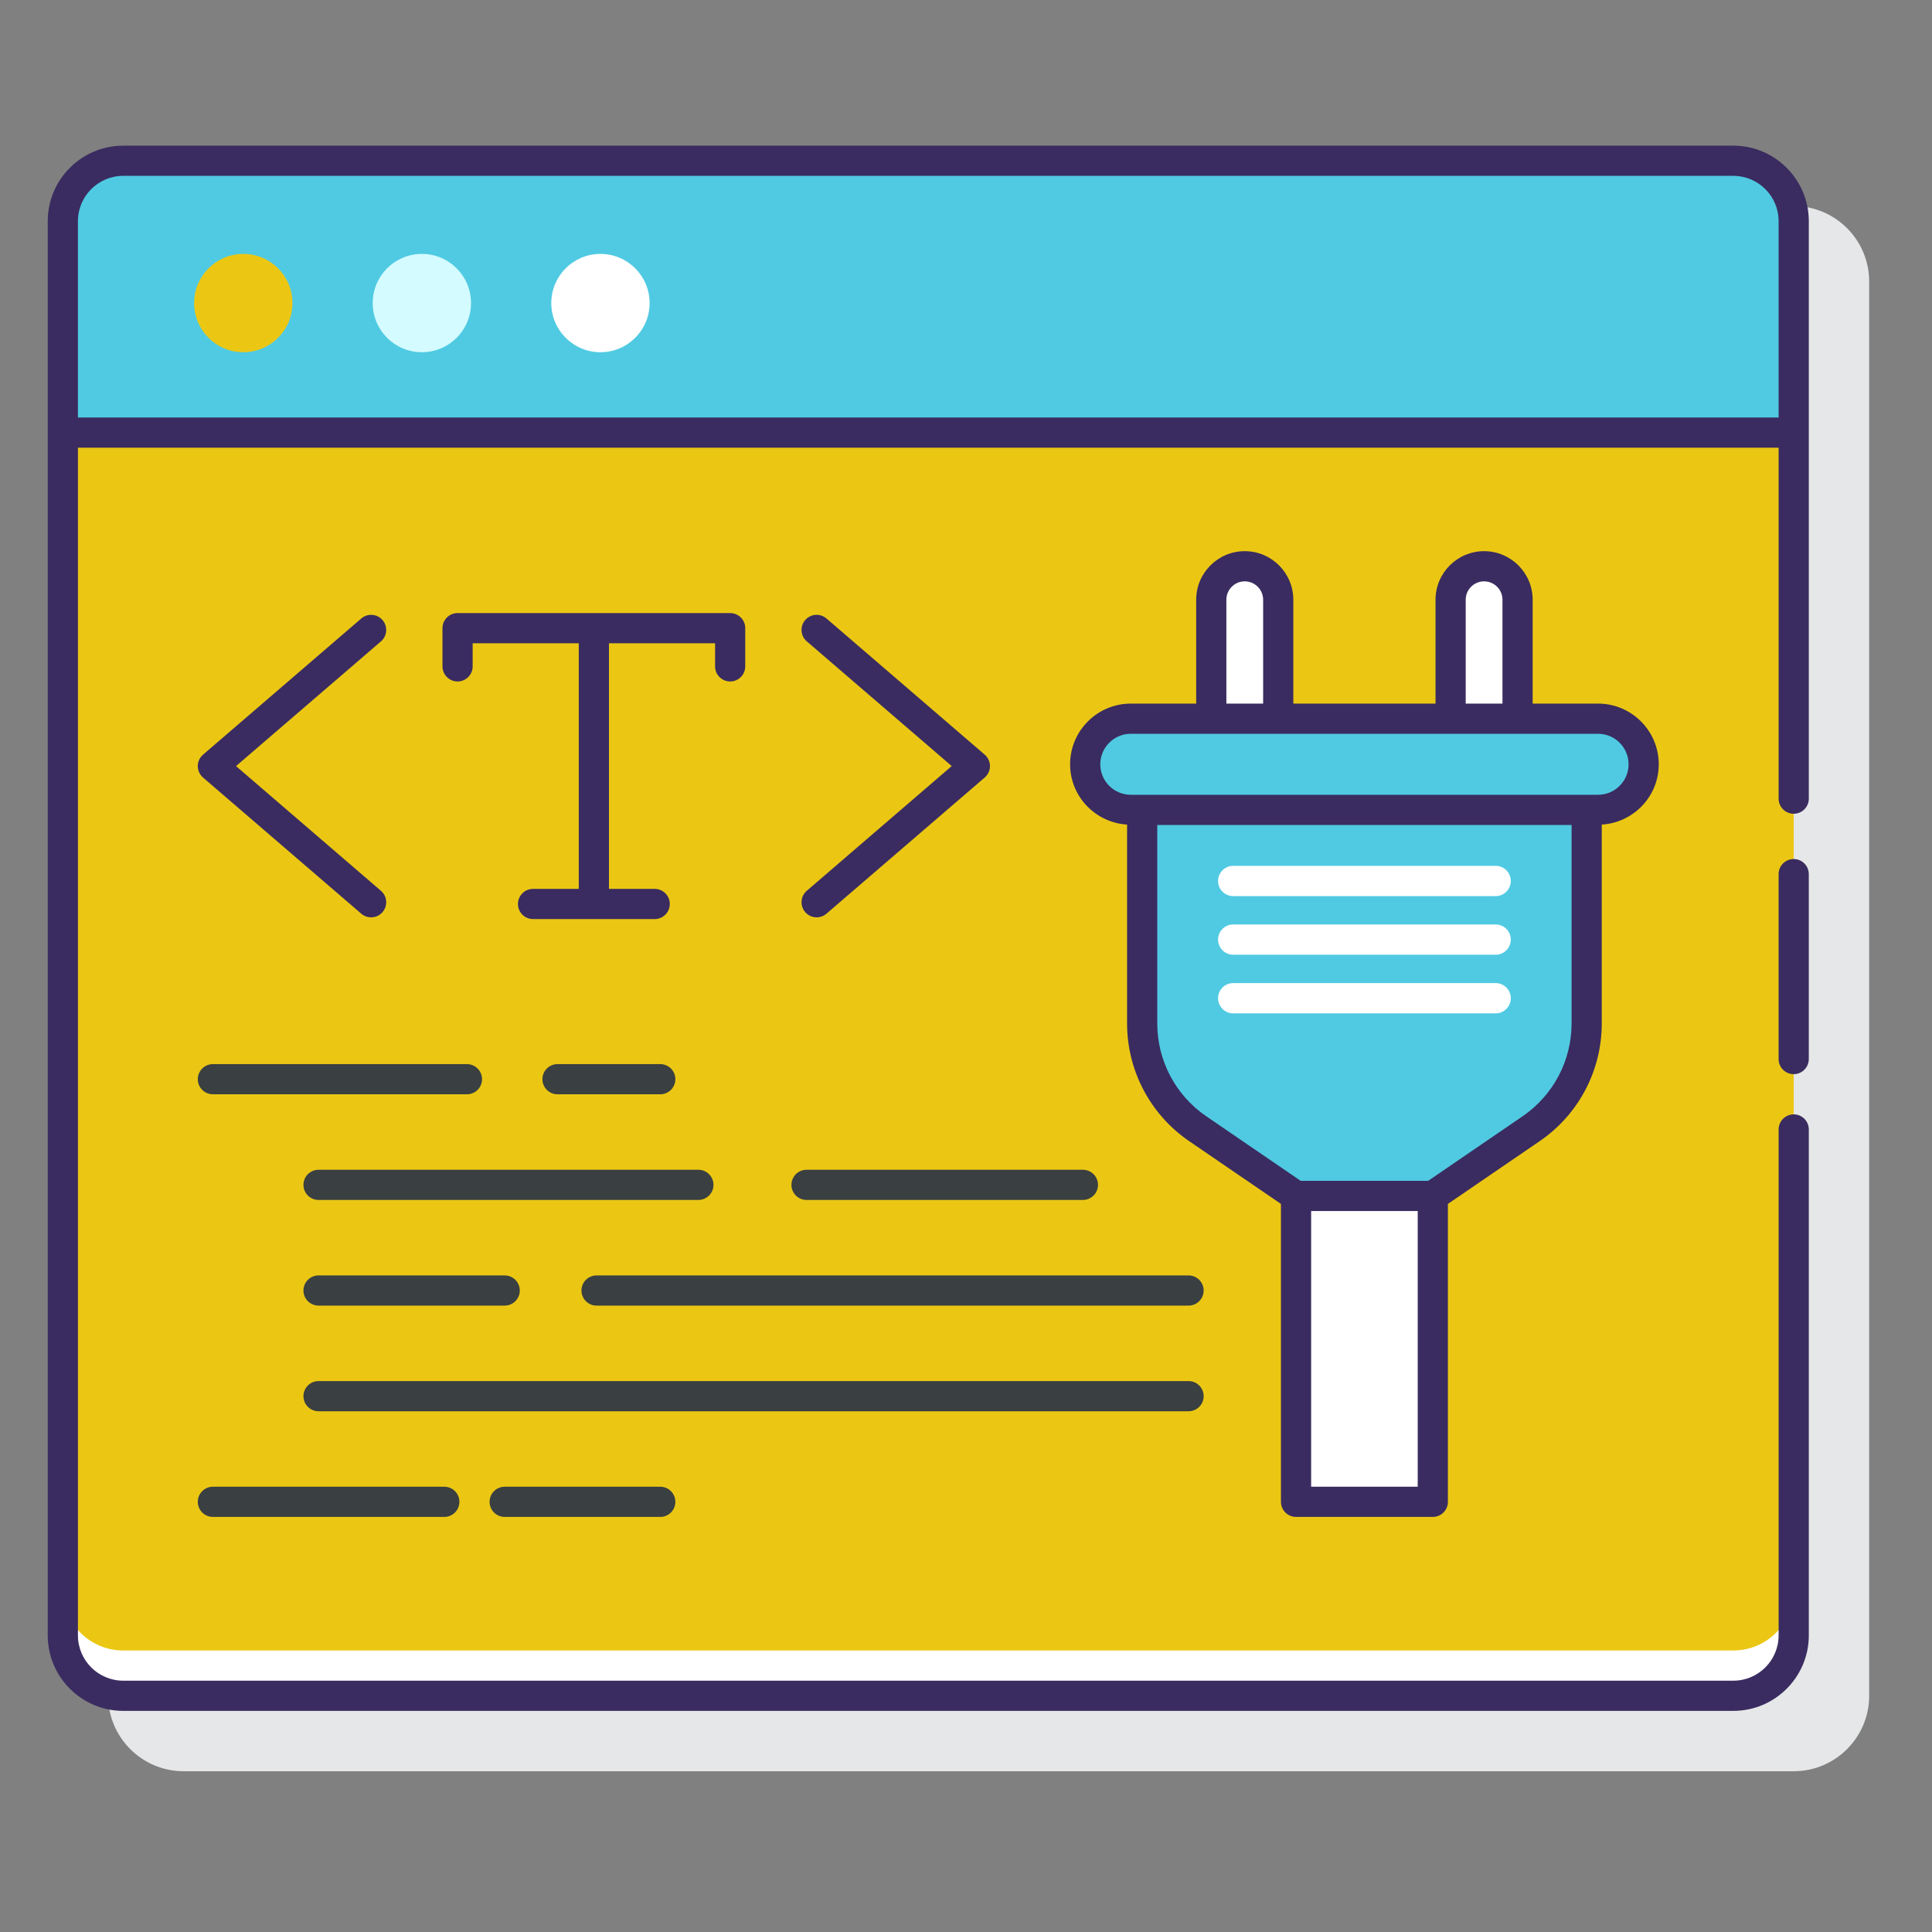 <svg width="128" height="128" viewBox="0 0 128 128" fill="none" xmlns="http://www.w3.org/2000/svg">
<rect x="0" y="0" width="128" height="128" fill="#808080" stroke="none"/>
<path d="M118.837 13.651H12.163C9.406 13.651 7.163 15.894 7.163 18.651V112.349C7.163 115.106 9.406 117.349 12.163 117.349H118.838C121.595 117.349 123.838 115.106 123.838 112.349V18.651C123.837 15.894 121.594 13.651 118.837 13.651Z" fill="#E6E7E8"/>
<path d="M118.837 28.663H4.163V108.35C4.163 110.559 5.954 112.35 8.163 112.35H114.838C117.047 112.35 118.838 110.559 118.838 108.35V28.663H118.837Z" fill="#EBC714"/>
<path d="M43.745 72.5H36.936C36.384 72.5 35.936 72.052 35.936 71.5C35.936 70.948 36.384 70.5 36.936 70.5H43.745C44.297 70.5 44.745 70.948 44.745 71.5C44.745 72.052 44.297 72.5 43.745 72.5Z" fill="#3A3F41"/>
<path d="M30.936 72.5H14.104C13.552 72.5 13.104 72.052 13.104 71.5C13.104 70.948 13.552 70.5 14.104 70.5H30.937C31.489 70.5 31.937 70.948 31.937 71.5C31.937 72.052 31.488 72.5 30.936 72.5Z" fill="#3A3F41"/>
<path d="M71.745 79.5H53.435C52.883 79.5 52.435 79.052 52.435 78.5C52.435 77.948 52.883 77.5 53.435 77.5H71.746C72.298 77.5 72.746 77.948 72.746 78.5C72.746 79.052 72.297 79.5 71.745 79.5Z" fill="#3A3F41"/>
<path d="M46.27 79.5H21.104C20.552 79.5 20.104 79.052 20.104 78.5C20.104 77.948 20.552 77.5 21.104 77.5H46.27C46.822 77.5 47.27 77.948 47.27 78.5C47.27 79.052 46.822 79.5 46.27 79.5Z" fill="#3A3F41"/>
<path d="M78.745 86.5H39.523C38.971 86.5 38.523 86.052 38.523 85.5C38.523 84.948 38.971 84.5 39.523 84.5H78.745C79.297 84.5 79.745 84.948 79.745 85.5C79.745 86.052 79.297 86.5 78.745 86.5Z" fill="#3A3F41"/>
<path d="M33.436 86.5H21.104C20.552 86.5 20.104 86.052 20.104 85.5C20.104 84.948 20.552 84.5 21.104 84.5H33.437C33.989 84.5 34.437 84.948 34.437 85.5C34.437 86.052 33.988 86.5 33.436 86.5Z" fill="#3A3F41"/>
<path d="M78.745 93.5H21.104C20.552 93.5 20.104 93.052 20.104 92.5C20.104 91.948 20.552 91.5 21.104 91.5H78.746C79.298 91.5 79.746 91.948 79.746 92.5C79.746 93.052 79.297 93.5 78.745 93.5Z" fill="#3A3F41"/>
<path d="M43.745 100.5H33.436C32.884 100.5 32.436 100.052 32.436 99.5C32.436 98.948 32.884 98.5 33.436 98.5H43.745C44.297 98.5 44.745 98.948 44.745 99.5C44.745 100.052 44.297 100.5 43.745 100.5Z" fill="#3A3F41"/>
<path d="M29.436 100.5H14.104C13.552 100.5 13.104 100.052 13.104 99.5C13.104 98.948 13.552 98.5 14.104 98.5H29.437C29.989 98.5 30.437 98.948 30.437 99.5C30.437 100.052 29.988 100.5 29.436 100.5Z" fill="#3A3F41"/>
<path d="M114.837 109.349H8.163C5.954 109.349 4.163 107.558 4.163 105.349V108.349C4.163 110.558 5.954 112.349 8.163 112.349H114.838C117.047 112.349 118.838 110.558 118.838 108.349V105.349C118.837 107.559 117.047 109.349 114.837 109.349Z" fill="white"/>
<path d="M114.837 10.651H8.163C5.954 10.651 4.163 12.442 4.163 14.651V28.663H118.838V14.651C118.837 12.442 117.047 10.651 114.837 10.651Z" fill="#50CAE2"/>
<path d="M39.781 23.336C41.58 23.336 43.038 21.878 43.038 20.079C43.038 18.28 41.58 16.822 39.781 16.822C37.982 16.822 36.524 18.28 36.524 20.079C36.524 21.878 37.982 23.336 39.781 23.336Z" fill="white"/>
<path d="M27.95 23.336C29.749 23.336 31.207 21.878 31.207 20.079C31.207 18.28 29.749 16.822 27.95 16.822C26.151 16.822 24.693 18.28 24.693 20.079C24.693 21.878 26.151 23.336 27.95 23.336Z" fill="#D4FBFF"/>
<path d="M16.118 23.336C17.917 23.336 19.375 21.878 19.375 20.079C19.375 18.28 17.917 16.822 16.118 16.822C14.319 16.822 12.861 18.28 12.861 20.079C12.861 21.878 14.319 23.336 16.118 23.336Z" fill="#EBC714"/>
<path d="M94.927 79.234H85.866L79.35 74.778C77.048 73.204 75.672 70.596 75.672 67.808V53.656H105.121V67.808C105.121 70.596 103.745 73.205 101.443 74.778L94.927 79.234Z" fill="#50CAE2"/>
<path d="M99.091 59.37H81.703C81.149 59.37 80.7 58.921 80.7 58.367C80.7 57.813 81.149 57.364 81.703 57.364H99.091C99.645 57.364 100.094 57.813 100.094 58.367C100.093 58.921 99.644 59.37 99.091 59.37Z" fill="white"/>
<path d="M99.091 63.254H81.703C81.149 63.254 80.7 62.805 80.7 62.251C80.7 61.697 81.149 61.248 81.703 61.248H99.091C99.645 61.248 100.094 61.697 100.094 62.251C100.093 62.805 99.644 63.254 99.091 63.254Z" fill="white"/>
<path d="M99.091 67.138H81.703C81.149 67.138 80.7 66.689 80.7 66.135C80.7 65.581 81.149 65.132 81.703 65.132H99.091C99.645 65.132 100.094 65.581 100.094 66.135C100.093 66.689 99.644 67.138 99.091 67.138Z" fill="white"/>
<path d="M105.876 53.656H74.917C73.249 53.656 71.897 52.304 71.897 50.636C71.897 48.968 73.249 47.616 74.917 47.616H105.876C107.544 47.616 108.896 48.968 108.896 50.636C108.897 52.304 107.544 53.656 105.876 53.656Z" fill="#50CAE2"/>
<path d="M94.927 79.234H85.866V99.501H94.927V79.234Z" fill="white"/>
<path d="M84.686 47.615H80.25V39.734C80.25 38.509 81.243 37.516 82.468 37.516C83.693 37.516 84.686 38.509 84.686 39.734V47.615Z" fill="white"/>
<path d="M100.543 47.615H96.107V39.734C96.107 38.509 97.1 37.516 98.325 37.516C99.55 37.516 100.543 38.509 100.543 39.734V47.615Z" fill="white"/>
<path d="M48.375 45.149C48.927 45.149 49.375 44.701 49.375 44.149V41.618C49.375 41.066 48.927 40.618 48.375 40.618H30.315C29.763 40.618 29.315 41.066 29.315 41.618V44.149C29.315 44.701 29.763 45.149 30.315 45.149C30.867 45.149 31.315 44.701 31.315 44.149V42.618H38.345V58.891H35.315C34.763 58.891 34.315 59.339 34.315 59.891C34.315 60.443 34.763 60.891 35.315 60.891H43.376C43.928 60.891 44.376 60.443 44.376 59.891C44.376 59.339 43.928 58.891 43.376 58.891H40.346V42.618H47.376V44.149C47.375 44.702 47.823 45.149 48.375 45.149Z" fill="#3A2C60"/>
<path d="M53.346 60.428C53.544 60.658 53.823 60.776 54.104 60.776C54.335 60.776 54.567 60.696 54.756 60.534L65.239 51.513C65.46 51.323 65.587 51.046 65.587 50.755C65.587 50.464 65.46 50.187 65.239 49.997L54.756 40.976C54.338 40.616 53.705 40.663 53.346 41.081C52.986 41.5 53.033 42.131 53.451 42.491L63.054 50.754L53.451 59.017C53.033 59.378 52.985 60.009 53.346 60.428Z" fill="#3A2C60"/>
<path d="M25.345 41.082C24.985 40.664 24.354 40.616 23.935 40.977L13.452 49.998C13.231 50.188 13.104 50.465 13.104 50.756C13.104 51.047 13.231 51.324 13.452 51.514L23.935 60.535C24.124 60.698 24.356 60.777 24.587 60.777C24.868 60.777 25.148 60.659 25.345 60.429C25.705 60.01 25.658 59.379 25.24 59.019L15.637 50.756L25.24 42.493C25.658 42.132 25.705 41.5 25.345 41.082Z" fill="#3A2C60"/>
<path d="M118.837 56.913C118.285 56.913 117.837 57.361 117.837 57.913V70.166C117.837 70.718 118.285 71.166 118.837 71.166C119.389 71.166 119.837 70.718 119.837 70.166V57.913C119.837 57.36 119.39 56.913 118.837 56.913Z" fill="#3A2C60"/>
<path d="M114.837 9.651H8.163C5.406 9.651 3.163 11.894 3.163 14.651V108.35C3.163 111.107 5.406 113.35 8.163 113.35H114.838C117.595 113.35 119.838 111.107 119.838 108.35V74.83C119.838 74.278 119.39 73.83 118.838 73.83C118.286 73.83 117.838 74.278 117.838 74.83V108.35C117.838 110.004 116.492 111.35 114.838 111.35H8.163C6.509 111.35 5.163 110.004 5.163 108.35V29.663H117.838V52.913C117.838 53.465 118.286 53.913 118.838 53.913C119.39 53.913 119.838 53.465 119.838 52.913V14.651C119.837 11.894 117.594 9.651 114.837 9.651ZM5.163 14.651C5.163 12.997 6.509 11.651 8.163 11.651H114.838C116.492 11.651 117.838 12.997 117.838 14.651V27.663H5.163V14.651Z" fill="#3A2C60"/>
<path d="M85.866 100.5H94.927C95.479 100.5 95.927 100.052 95.927 99.5V79.762L102.008 75.604C104.584 73.843 106.121 70.929 106.121 67.808V54.631C108.222 54.502 109.897 52.769 109.897 50.636C109.897 48.419 108.093 46.615 105.876 46.615H101.543V39.734C101.543 37.96 100.099 36.516 98.325 36.516C96.551 36.516 95.107 37.96 95.107 39.734V46.615H85.686V39.734C85.686 37.96 84.242 36.516 82.468 36.516C80.694 36.516 79.25 37.96 79.25 39.734V46.615H74.917C72.7 46.615 70.897 48.419 70.897 50.636C70.897 52.769 72.571 54.502 74.672 54.631V67.808C74.672 70.928 76.21 73.842 78.785 75.604L84.866 79.762V99.5C84.866 100.053 85.314 100.5 85.866 100.5ZM93.927 98.5H86.866V80.234H93.927V98.5ZM97.107 39.734C97.107 39.062 97.653 38.516 98.325 38.516C98.997 38.516 99.543 39.062 99.543 39.734V46.615H97.107V39.734ZM81.25 39.734C81.25 39.062 81.796 38.516 82.468 38.516C83.14 38.516 83.686 39.062 83.686 39.734V46.615H81.25V39.734ZM72.897 50.636C72.897 49.522 73.803 48.615 74.917 48.615H105.876C106.99 48.615 107.897 49.521 107.897 50.636C107.897 51.75 106.991 52.656 105.876 52.656H74.917C73.803 52.656 72.897 51.75 72.897 50.636ZM76.672 67.808V54.656H104.121V67.808C104.121 70.267 102.909 72.565 100.879 73.953L94.618 78.234H86.175L79.914 73.953C77.884 72.564 76.672 70.268 76.672 67.808Z" fill="#3A2C60"/>
</svg>
